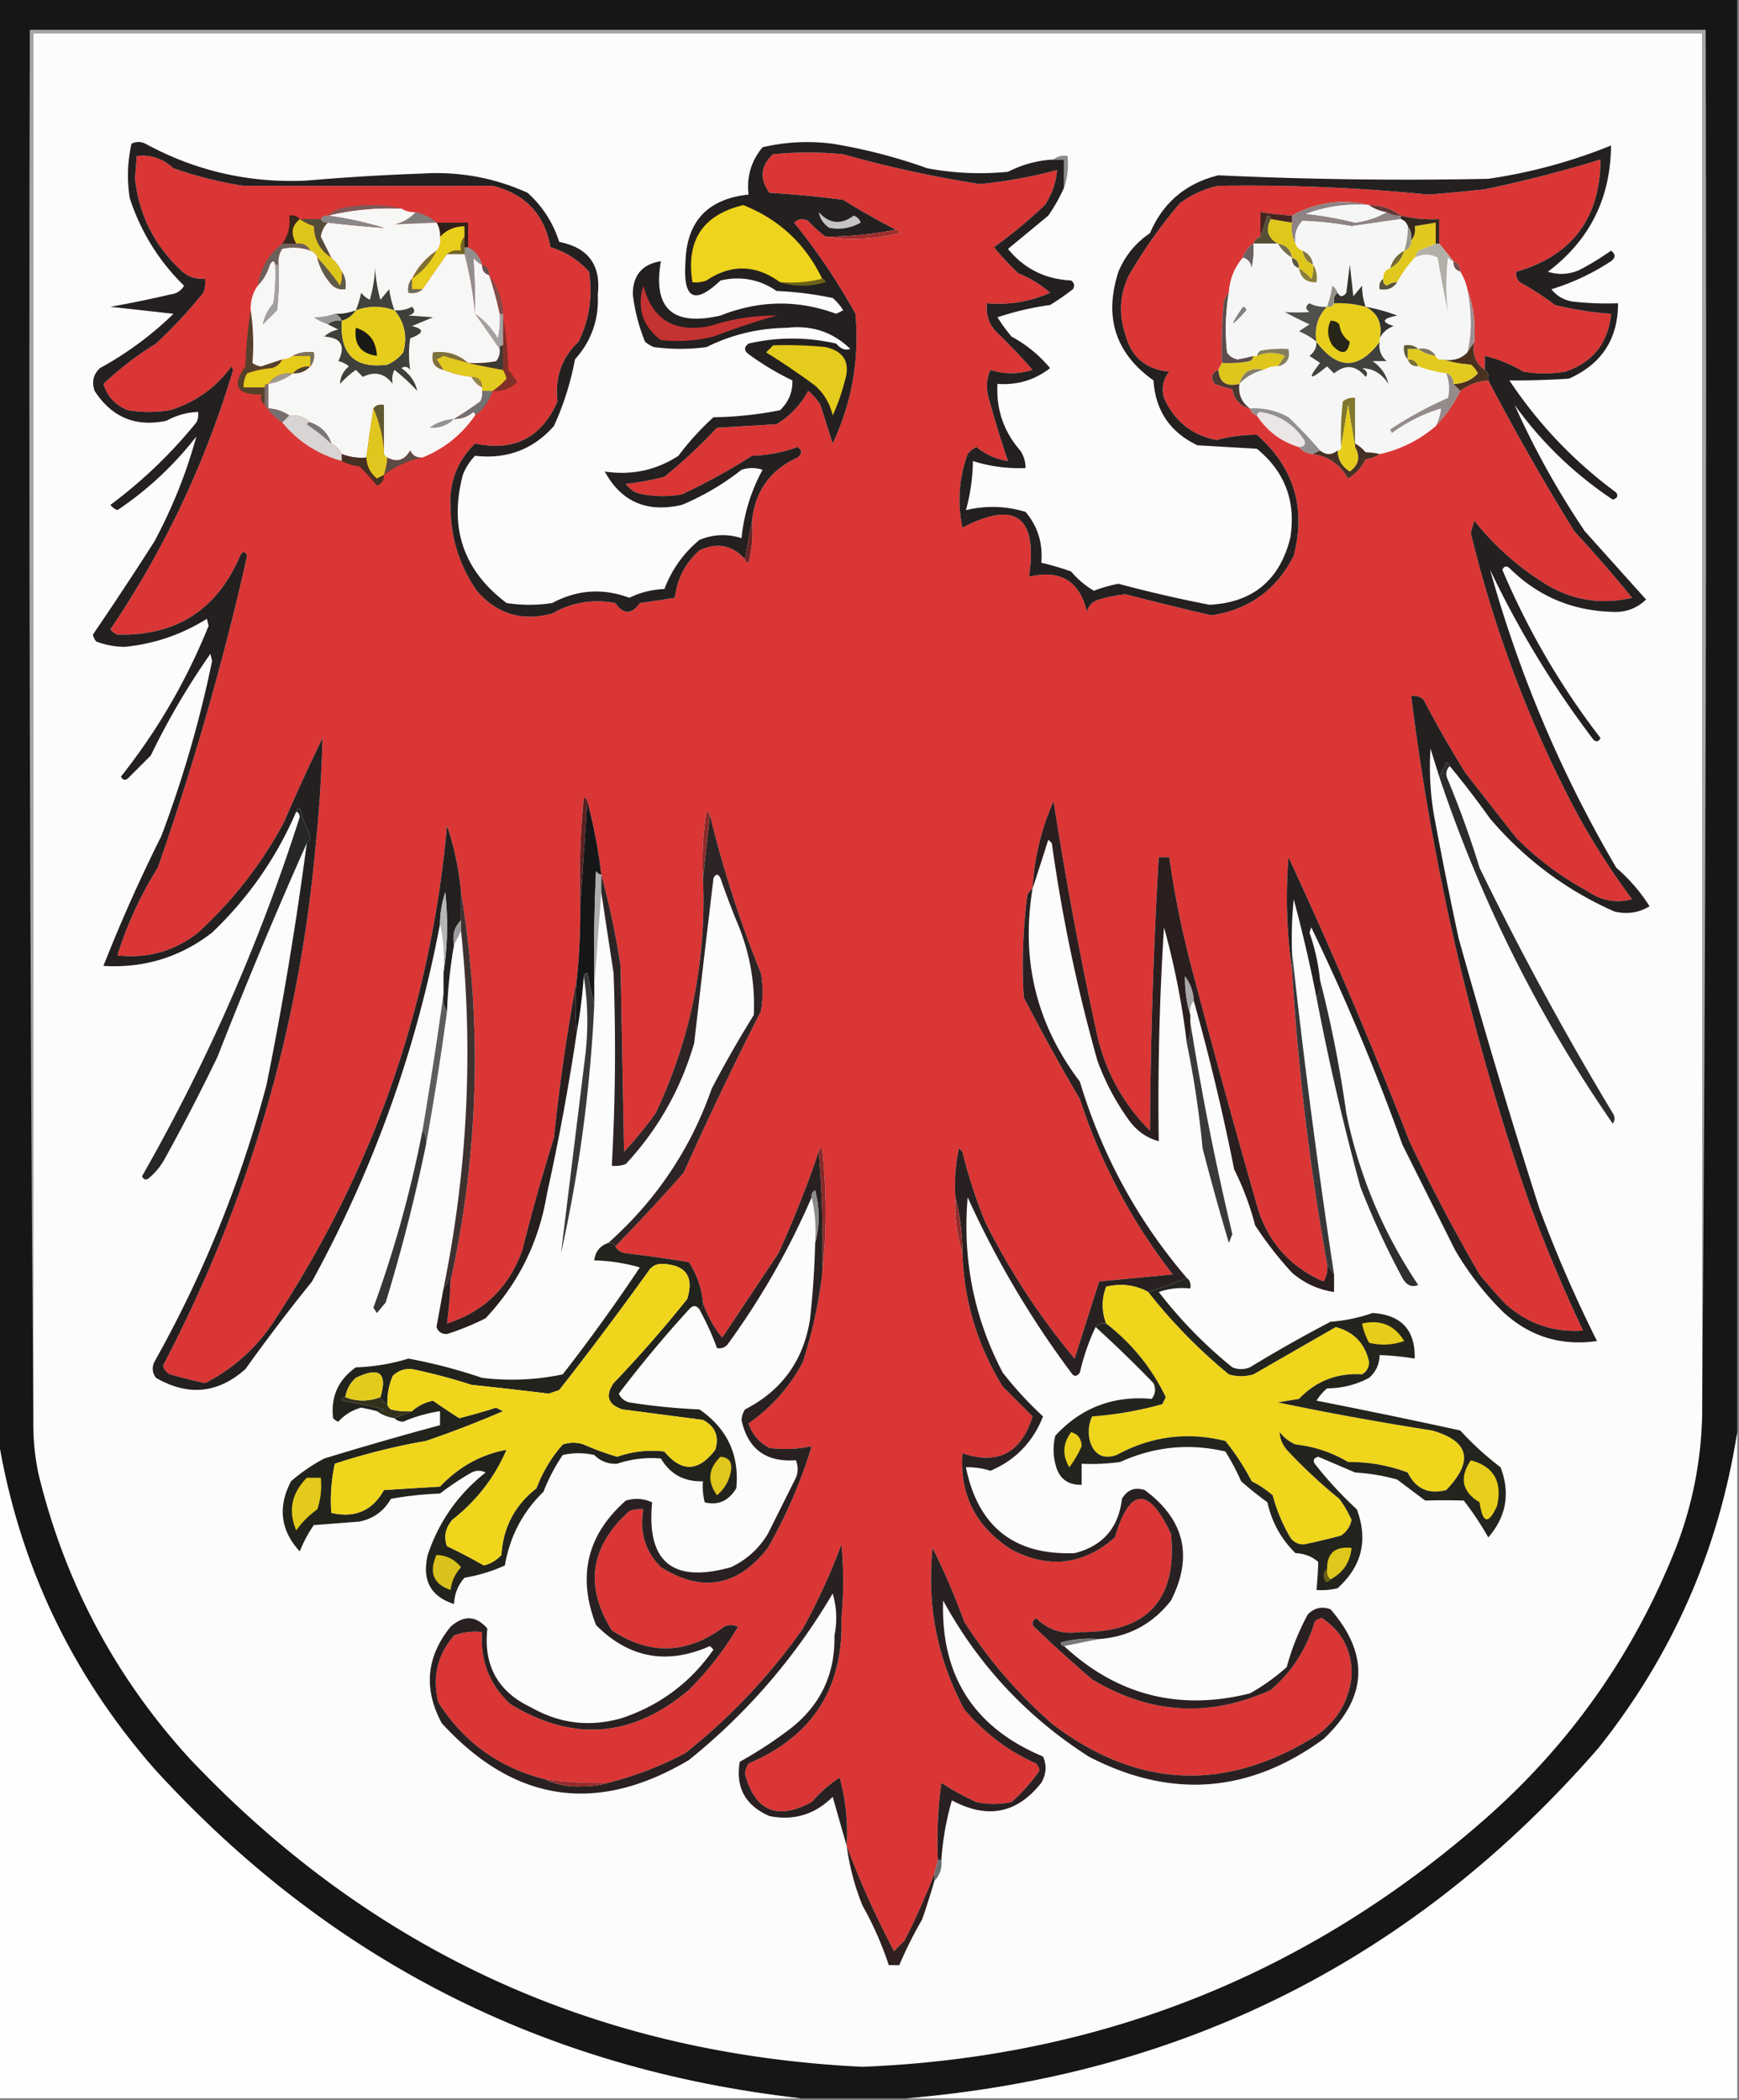 <svg xmlns="http://www.w3.org/2000/svg" width="496" height="599" style="shape-rendering:geometricPrecision;text-rendering:geometricPrecision;image-rendering:optimizeQuality;fill-rule:evenodd;clip-rule:evenodd"><rect width="100%" height="100%" fill="#808080" stroke="none"/><path style="opacity:1" fill="#151617" d="M-.5-.5h496v409c-5.236 33.472-18.402 63.472-39.5 90-52.162 59.998-117.995 93.332-197.5 100h-30c-73.363-8.229-134.863-39.563-184.5-94-23.74-27.144-38.572-58.477-44.5-94V-.5z"/><path style="opacity:1" fill="#fcfcfc" d="M485.5 403.5c-.281 13.119-2.781 25.786-7.5 38-11.789 29.75-29.622 55.25-53.5 76.5-50.781 44.941-110.281 68.775-178.5 71.5-75.987-3.667-139.987-33-192-88-21.178-23.227-35.511-50.227-43-81a68.787 68.787 0 0 1-1.5-15V9.5h476v394z"/><path style="opacity:1" fill="#a6a6a6" d="M485.5 403.5V9.5H9.5v396c-1-132.166-1.333-264.499-1-397h478c.333 131.834 0 263.501-1 395z"/><path style="opacity:1" fill="#d93635" d="M212.5 159.5c.06.543.393.876 1 1a36.875 36.875 0 0 0 1-12c.916-8.508 5.249-14.508 13-18 1.333-1 1.333-2 0-3a41.71 41.71 0 0 1-13 2.5 176.145 176.145 0 0 1-20 11 30.485 30.485 0 0 1-11 0c-2.118-.26-3.784-1.26-5-3a73.619 73.619 0 0 0 11-2 149.932 149.932 0 0 0 15-14l17-1c3.887-2.385 6.887-5.552 9-9.5a14.84 14.84 0 0 1 3.5 4l3.5 11c5.476-11.609 7.642-23.942 6.5-37a181.048 181.048 0 0 0-17.5-26c1.223-1.114 2.556-1.28 4-.5a31.418 31.418 0 0 0 5 4.5c6.893 1.078 13.893.745 21-1-.124-.607-.457-.94-1-1a197.95 197.95 0 0 1-15-8.5 290.122 290.122 0 0 0-21-2c-2.939-4.018-2.605-7.685 1-11a100.245 100.245 0 0 1 20 0 328.082 328.082 0 0 0 39 8.5 137.495 137.495 0 0 0 22-4c-.299 3.605-1.465 6.939-3.5 10a136.014 136.014 0 0 1-14.5 12 74.133 74.133 0 0 0 7 7.5c3.37 1.346 6.37 3.18 9 5.5-5.703 2.552-11.703 3.552-18 3-.356 3.064.477 5.73 2.5 8a163.27 163.27 0 0 1 10.5 11c-4.016 1.27-8.016 1.27-12 0-1.152 2.606-1.318 5.273-.5 8a276.569 276.569 0 0 0 5.5 18c-3.352-.508-6.352-1.842-9-4a7.248 7.248 0 0 0-2.5 2c-2.49 6.858-2.99 13.858-1.5 21 15.16-7.865 21.494-3.198 19 14 8.94-2.12 14.44 1.213 16.5 10 .5-1.833 1.667-3 3.5-3.5a40.281 40.281 0 0 1 7.5-1.5 996.982 996.982 0 0 0 24.5 6c10.768-1.6 18.601-7.267 23.5-17 3.556-13.665.056-25.165-10.5-34.5a45.155 45.155 0 0 0-11.5 1.5c-7.023-1.345-12.023-5.345-15-12-.782-2.757-.282-5.257 1.5-7.5-6.594-.593-10.761-4.093-12.5-10.5-1.97-5.854-1.636-11.52 1-17A139.457 139.457 0 0 1 336.5 58a27.54 27.54 0 0 1 11-5c20.04-.324 40.04.51 60 2.5a648.521 648.521 0 0 0 16-1.5 370.065 370.065 0 0 0 33-8.5c-.12 16.764-8.12 27.43-24 32-.219 1.175.114 2.175 1 3a78.697 78.697 0 0 1 10 6.5 95.431 95.431 0 0 0 16 2.5c-.783 8.284-5.116 13.784-13 16.5-4 .667-8 .667-12 0a39.238 39.238 0 0 0-11-4.5v4c-2.672-1.891-3.672-4.558-3-8 .404-5.283-.262-10.283-2-15a16.336 16.336 0 0 0-2-5c.073-1.527-.594-2.527-2-3a120.004 120.004 0 0 0-4-5v-7a39.704 39.704 0 0 1-11-1c-2.584-1.972-5.584-2.972-9-3-7.69-1.843-15.024-.843-22 3a104.578 104.578 0 0 1-9-1v7c-1 .333-1.667 1-2 2-1.474.936-2.474 2.27-3 4-2.415 2.84-3.748 6.173-4 10-.768.763-1.268 1.763-1.5 3a145.05 145.05 0 0 0-.5 17l-1 2c-1.976.927-2.309 2.26-1 4a28.043 28.043 0 0 0 5 1.5c.481 2.978 2.147 4.811 5 5.5.333 1 1 1.667 2 2 2.918 4.457 6.918 7.457 12 9 1.014 1.174 2.347 1.84 4 2 4.335.633 7.668 2.967 10 7a13.271 13.271 0 0 0 5-5.5c1.558-.21 2.891-.71 4-1.5 6.005-1.343 11.339-4.009 16-8a41.166 41.166 0 0 0 7-10c2.329-1.778 4.996-2.778 8-3a692.827 692.827 0 0 0 24.5 43 424.093 424.093 0 0 1 16.5 19c-8.469 1.991-16.469.824-24-3.5-8.064-4.893-15.064-11.06-21-18.5l-1 3.5a341.073 341.073 0 0 0 29.5 78.5 207.54 207.54 0 0 0 16.5 26c-4.641 1.185-8.975.352-13-2.5a86.705 86.705 0 0 1-20-15L418 220.5a324.533 324.533 0 0 1-12-21c-1.011-.837-2.178-1.17-3.5-1 6.12 49.149 17.287 97.149 33.5 144a449.08 449.08 0 0 0 15.5 37c-8.308.619-15.642-1.881-22-7.5a142.196 142.196 0 0 1-7.5-8.5 514.123 514.123 0 0 1-20-38 1351.537 1351.537 0 0 0-34.5-81c-.84 10.829-.506 21.496 1 32a722.403 722.403 0 0 0 10 84c.285 1.788-.048 3.455-1 5-9.095-3.929-15.261-10.596-18.5-20a3258.69 3258.69 0 0 1-19-69 274.14 274.14 0 0 1-6.5-32h-3a1480.822 1480.822 0 0 0-2.5 78c-7.538-7.551-12.538-16.551-15-27a1095.84 1095.84 0 0 1-12.5-67c-3.518 7.915-5.518 16.249-6 25-.722.418-1.222 1.084-1.5 2a152.086 152.086 0 0 0-1 29 610.588 610.588 0 0 0 16 29c5.973 18.283 14.806 34.95 26.5 50l-21 2c-2.347 7.352-4.68 14.686-7 22a200.495 200.495 0 0 1-25.5-39 140.262 140.262 0 0 1-6.5-20l-1-1a49.87 49.87 0 0 0-1 14c-.245 5.584.422 10.917 2 16 .48 13.66 4.314 26.327 11.5 38l8.5 8.5c-3.21 10.42-9.876 13.92-20 10.5-.833 11.833 3.834 21 14 27.5 10.712 5.551 20.545 4.384 29.5-3.5 4.218-14.283 9.552-14.616 16-1 1.806 18.865-6.86 28.198-26 28-4.895.742-9.061-.591-12.5-4-1.333 1-1.333 2 0 3a327.828 327.828 0 0 0 16 14.5c16.518 9.966 33.518 10.966 51 3 6.036-5.223 10.202-11.723 12.5-19.5a3.943 3.943 0 0 1 2-1c5.838 3.84 8.672 9.34 8.5 16.5-.728 7.112-4.061 12.778-10 17-25.771 16.194-50.771 15.194-75-3-9.995-8.653-18.495-18.486-25.5-29.5a203.34 203.34 0 0 0-9-21c-1.697 16.276 1.303 31.609 9 46 5.668 6.746 12.501 11.913 20.5 15.5a3.943 3.943 0 0 1 1 2 50.8 50.8 0 0 1-8 9 25.238 25.238 0 0 1-10 0 73.156 73.156 0 0 1-10-5.5 121.862 121.862 0 0 0-1 22l-1 4a217.661 217.661 0 0 1-8.5 19l-3 3c-5.22-9.89-9.72-19.89-13.5-30 .395-6.658-.272-13.158-2-19.5-2.806 1.781-5.473 4.114-8 7-9.814 5.254-16.148 2.588-19-8a6.293 6.293 0 0 1 1-3c18.294-7.748 27.127-21.581 26.5-41.5.667-7 .667-14 0-21a183.587 183.587 0 0 1-11 24 170.994 170.994 0 0 1-33.5 35.5 98.209 98.209 0 0 1-22 8.5c-6.036.14-12.036-.193-18-1-13.107-3.276-23.274-10.609-30.5-22-1.718-7.185-.218-13.518 4.5-19a16.873 16.873 0 0 1 8-1c-.564 8.15 2.103 14.983 8 20.5 17.901 10.966 34.901 9.632 51-4a91.143 91.143 0 0 0 14-18c-1.333-.667-2.667-.667-4 0-10.512 7.842-21.179 8.176-32 1-7.833-12.612-6.166-23.945 5-34a8.43 8.43 0 0 1 4-.5c-1.155 6.471.511 11.971 5 16.5 11.745 7.371 21.912 5.538 30.5-5.5 5.295-9.249 9.462-18.916 12.5-29a36.433 36.433 0 0 1-12 .5c-2.931-1.526-4.931-3.859-6-7 6.572-4.573 11.739-10.406 15.5-17.5a135.418 135.418 0 0 0 5.5-25c1.325-11.84 1.325-23.84 0-36-.607.124-.94.457-1 1a309.196 309.196 0 0 1-11.5 29l-16 24c-2.503-3.05-4.336-6.383-5.5-10a25.303 25.303 0 0 0-4-11.5 420.703 420.703 0 0 0-17.5-2.5c-1.681-.108-2.848-.775-3.5-2a589.443 589.443 0 0 0 19.5-21 1006.618 1006.618 0 0 1 22-46 30.485 30.485 0 0 0 0-11 321.098 321.098 0 0 1-14.5-45c-.06-.543-.393-.876-1-1a91.123 91.123 0 0 0-1 19c1.003 23.477-3.497 45.811-13.5 67a111.897 111.897 0 0 1-9 11l-1-53a225.95 225.95 0 0 0-5.5-26c-.844-7.217-2.178-14.217-4-21-.06-.543-.393-.876-1-1a241.046 241.046 0 0 0-1 31 184.69 184.69 0 0 1-1 21 561.889 561.889 0 0 0-6.5 45 567.366 567.366 0 0 0-9 32c-3.779 10.614-10.946 17.614-21.5 21 .521-3.981.854-7.981 1-12 8.103-36.823 9.103-73.823 3-111a82.971 82.971 0 0 0-4-19c-4.566 50.774-20.732 97.441-48.5 140-5.075 8.242-11.909 14.576-20.5 19a162.78 162.78 0 0 1-10-2.5c-1.016-.519-1.682-1.353-2-2.5 24.275-46.337 38.775-95.671 43.5-148a402.98 402.98 0 0 0 2-31 531.217 531.217 0 0 0-11 24c-6.354 11.857-14.52 22.357-24.5 31.5-6.765 5.31-14.432 7.477-23 6.5a106.072 106.072 0 0 1 11.5-25 803.61 803.61 0 0 0 25.5-89c-.667-1.333-1.333-1.333-2 0-6.6 15.442-18.267 22.942-35 22.5a4.458 4.458 0 0 1-2-1.5c15.413-22.829 27.08-47.496 35-74l-.5-1c-4.415 6.071-10.248 10.238-17.5 12.5-4 .667-8 .667-12 0-3.564-1.396-5.898-3.896-7-7.5a94.363 94.363 0 0 1 15-11.5A138.24 138.24 0 0 0 58 83.5a8.434 8.434 0 0 0 .5-4c-2.726.236-5.059-.597-7-2.5-7.526-7.16-11.86-15.826-13-26l.5-6.5c3.856-.493 7.356.673 10.5 3.5a111.647 111.647 0 0 0 20 5c23.667.019 47.334.019 71 0 9.322 2.32 14.822 8.153 16.5 17.5 4.348 1.336 8.014 3.67 11 7 1.092 7.002.092 13.668-3 20-4.774 4.47-6.774 10.136-6 17-4.531 10.35-12.364 14.35-23.5 12-5.138 5.018-7.472 11.185-7 18.5.113 8.624 2.613 16.458 7.5 23.5 5.711 6.637 12.877 8.804 21.5 6.5 5.614-3.209 11.614-4.209 18-3 2.333 3.333 4.667 3.333 7 0 3.354-.455 6.687-.955 10-1.5.614-5.394 2.947-9.894 7-13.5 5.015-2.388 9.349-1.554 13 2.5z"/><path style="opacity:1" fill="#242020" d="M300.5 45.5h3v8a48.492 48.492 0 0 1-4.5 8c-3.853 3.19-7.687 6.357-11.5 9.5 4.579 5.623 10.579 8.623 18 9 .951.718 1.117 1.55.5 2.5a69.088 69.088 0 0 1-6.5 4.5 81.707 81.707 0 0 0-15 3.5 51.054 51.054 0 0 0 4 5.5 37.022 37.022 0 0 1 11 9c-4.345 3.39-9.345 4.89-15 4.5-.385 7.287 1.781 13.62 6.5 19 1.009 1.525 1.509 3.192 1.5 5a43.467 43.467 0 0 1-15-2 55.13 55.13 0 0 1-2 14c5.731-1.362 11.398-1.195 17 .5 3.481 4.102 4.981 8.936 4.5 14.5a81.477 81.477 0 0 1 8.5 2.5 25.399 25.399 0 0 0 6.5 5.5 41.932 41.932 0 0 1 7-2 373.21 373.21 0 0 0 26 6c12.293-.656 19.96-6.989 23-19 1.7-10.414-1.467-18.914-9.5-25.5l-17-1c-7.788-3.748-11.955-9.915-12.5-18.5-10.853-7.701-14.186-18.034-10-31 1.895-4.563 4.895-8.23 9-11 3.704-8.697 10.204-14.197 19.5-16.5a1151.15 1151.15 0 0 0 77 1c12.103-1.775 23.77-4.941 35-9.5-.116 15.054-6.116 27.054-18 36 2.997.976 5.997.81 9-.5a77.941 77.941 0 0 0 9-5.5c1.333 1 1.333 2 0 3-5.326 3.497-10.992 6.164-17 8 1.503 1.922 3.503 3.088 6 3.5a84.94 84.94 0 0 0 13 .5c-.001 10.174-4.667 17.34-14 21.5-5.839.383-11.506.549-17 .5 8.326 12.491 18.493 23.158 30.5 32 .591.983.257 1.65-1 2-10.946-7.278-20.279-16.278-28-27 5.571 12.464 12.238 24.464 20 36a68915.97 68915.97 0 0 1 17.5 19.5c-2.734 2.635-6.067 3.801-10 3.5-11.33-.385-20.997-4.552-29-12.5-.832-.688-1.498-.521-2 .5 7.306 17.277 16.64 33.277 28 48-.502 1.021-1.168 1.188-2 .5-11.466-15.084-21.299-31.251-29.5-48.5 8.299 29.896 20.299 58.229 36 85a49.618 49.618 0 0 1 9.5 11c-3.115 1.85-6.448 2.35-10 1.5-13.759-6.071-25.592-14.904-35.5-26.5a257.968 257.968 0 0 0-11.5-15c-.06-.543-.393-.876-1-1a71.254 71.254 0 0 1-2 4c-.827-2.632-1.66-5.298-2.5-8a82.734 82.734 0 0 0 1 19 1309.24 1309.24 0 0 0 7 35 2217.686 2217.686 0 0 0 23 77 380.53 380.53 0 0 0 16.5 38c-10.402 1.476-19.402-1.357-27-8.5a85.684 85.684 0 0 1-13.5-17.5l-15-30a636.172 636.172 0 0 0-26-62l-.5 1.5a59.918 59.918 0 0 1 3 13.5c.284 1.915-.049 3.581-1 5a425.192 425.192 0 0 0-6.5-28 112.97 112.97 0 0 0-.5 15v5c-1.506-10.504-1.84-21.171-1-32a1351.537 1351.537 0 0 1 34.5 81 514.123 514.123 0 0 0 20 38 142.196 142.196 0 0 0 7.5 8.5c6.358 5.619 13.692 8.119 22 7.5a449.08 449.08 0 0 1-15.5-37c-16.213-46.851-27.38-94.851-33.5-144 1.322-.17 2.489.163 3.5 1a324.533 324.533 0 0 0 12 21l14.5 18.5a86.705 86.705 0 0 0 20 15c4.025 2.852 8.359 3.685 13 2.5a207.54 207.54 0 0 1-16.5-26 341.073 341.073 0 0 1-29.5-78.5l1-3.5c5.936 7.44 12.936 13.607 21 18.5 7.531 4.324 15.531 5.491 24 3.5a424.093 424.093 0 0 0-16.5-19 692.827 692.827 0 0 1-24.5-43c.237-1.291-.096-2.291-1-3v-4a39.238 39.238 0 0 1 11 4.5c4 .667 8 .667 12 0 7.884-2.716 12.217-8.216 13-16.5a95.431 95.431 0 0 1-16-2.5 78.697 78.697 0 0 0-10-6.5c-.886-.825-1.219-1.825-1-3 15.88-4.57 23.88-15.236 24-32a370.065 370.065 0 0 1-33 8.5 648.521 648.521 0 0 1-16 1.5 519.687 519.687 0 0 0-60-2.5 27.54 27.54 0 0 0-11 5A139.457 139.457 0 0 0 322 78.5c-2.636 5.48-2.97 11.146-1 17 1.739 6.407 5.906 9.907 12.5 10.5-1.782 2.243-2.282 4.743-1.5 7.5 2.977 6.655 7.977 10.655 15 12a45.155 45.155 0 0 1 11.5-1.5c10.556 9.335 14.056 20.835 10.5 34.5-4.899 9.733-12.732 15.4-23.5 17a996.982 996.982 0 0 1-24.5-6 40.281 40.281 0 0 0-7.5 1.5c-1.833.5-3 1.667-3.5 3.5-2.06-8.787-7.56-12.12-16.5-10 2.494-17.198-3.84-21.865-19-14-1.49-7.142-.99-14.142 1.5-21a7.248 7.248 0 0 1 2.5-2c2.648 2.158 5.648 3.492 9 4a276.569 276.569 0 0 1-5.5-18c-.818-2.727-.652-5.394.5-8 3.984 1.27 7.984 1.27 12 0a163.27 163.27 0 0 0-10.5-11c-2.023-2.27-2.856-4.936-2.5-8 6.297.552 12.297-.448 18-3-2.63-2.32-5.63-4.154-9-5.5a74.133 74.133 0 0 1-7-7.5 136.014 136.014 0 0 0 14.5-12c2.035-3.061 3.201-6.395 3.5-10a137.495 137.495 0 0 1-22 4 328.082 328.082 0 0 1-39-8.5 100.245 100.245 0 0 0-20 0c-3.605 3.315-3.939 6.982-1 11a290.122 290.122 0 0 1 21 2 197.95 197.95 0 0 0 15 8.5c-6.459 1.313-13.126 1.98-20 2a31.418 31.418 0 0 1-5-4.5c-1.444-.78-2.777-.614-4 .5a181.048 181.048 0 0 1 17.5 26c1.142 13.058-1.024 25.391-6.5 37l-3.5-11a14.84 14.84 0 0 0-3.5-4c-2.113 3.948-5.113 7.115-9 9.5l-17 1a149.932 149.932 0 0 1-15 14 73.619 73.619 0 0 1-11 2c1.216 1.74 2.882 2.74 5 3 3.667.667 7.333.667 11 0a176.145 176.145 0 0 0 20-11 41.71 41.71 0 0 0 13-2.5c1.333 1 1.333 2 0 3-7.751 3.492-12.084 9.492-13 18l-2 11c-3.651-4.054-7.985-4.888-13-2.5-4.053 3.606-6.386 8.106-7 13.5a358.463 358.463 0 0 1-10 1.5c-2.333 3.333-4.667 3.333-7 0-6.386-1.209-12.386-.209-18 3-8.623 2.304-15.789.137-21.5-6.5-4.887-7.042-7.387-14.876-7.5-23.5-.472-7.315 1.862-13.482 7-18.5 11.136 2.35 18.969-1.65 23.5-12-.774-6.864 1.226-12.53 6-17 3.092-6.332 4.092-12.998 3-20-2.986-3.33-6.652-5.664-11-7-1.678-9.347-7.178-15.18-16.5-17.5-23.666.019-47.333.019-71 0a111.647 111.647 0 0 1-20-5c-3.144-2.827-6.644-3.993-10.5-3.5l-.5 6.5c1.14 10.174 5.474 18.84 13 26 1.941 1.903 4.274 2.736 7 2.5a8.434 8.434 0 0 1-.5 4A138.24 138.24 0 0 1 44.5 98a94.363 94.363 0 0 0-15 11.5c1.102 3.604 3.436 6.104 7 7.5 4 .667 8 .667 12 0 7.252-2.262 13.085-6.429 17.5-12.5l.5 1c-7.92 26.504-19.587 51.171-35 74a4.458 4.458 0 0 0 2 1.5c16.733.442 28.4-7.058 35-22.5.667-1.333 1.333-1.333 2 0a803.61 803.61 0 0 1-25.5 89 106.072 106.072 0 0 0-11.5 25c8.568.977 16.235-1.19 23-6.5 9.98-9.143 18.146-19.643 24.5-31.5a531.217 531.217 0 0 1 11-24 402.98 402.98 0 0 1-2 31c-4.725 52.329-19.225 101.663-43.5 148 .318 1.147.984 1.981 2 2.5a162.78 162.78 0 0 0 10 2.5c8.591-4.424 15.425-10.758 20.5-19 27.768-42.559 43.934-89.226 48.5-140a82.971 82.971 0 0 1 4 19v8c-1.844 1.779-2.51 4.112-2 7a137.86 137.86 0 0 0-2 19c-.951-1.419-1.284-3.085-1-5v-6c1.156-7.489 1.322-15.155.5-23a30.465 30.465 0 0 0-1.5 9c-6.732 35.827-18.899 69.827-36.5 102a544.55 544.55 0 0 0-19 25c-7.83 6.956-16.33 7.79-25.5 2.5-1.054-1.388-1.22-2.888-.5-4.5 13.973-24.903 24.64-51.237 32-79a1018.14 1018.14 0 0 0 11.5-69c.624-.417.957-1.084 1-2a57.686 57.686 0 0 1-3-8c-.607.124-.94.457-1 1-5.639 13.1-13.639 24.6-24 34.5-9.106 7.029-19.44 10.195-31 9.5a455.577 455.577 0 0 1 16.5-37 329.896 329.896 0 0 0 14.5-50l-.5-2a209.114 209.114 0 0 0-17 29l-6.5 6.5c-.832.688-1.498.521-2-.5 10.367-13.061 18.7-27.394 25-43l-.5-2c-7.186 4.507-15.02 7.173-23.5 8a23.814 23.814 0 0 1-8-1.5 3.942 3.942 0 0 1-1-2A1083.936 1083.936 0 0 0 44 154.5c5.199-9.7 9.199-19.7 12-30-6.394 8.228-13.894 15.228-22.5 21a4.458 4.458 0 0 1-2-1.5A136.223 136.223 0 0 0 56 120.5c.483-.948.65-1.948.5-3a19.934 19.934 0 0 0-9 2.5c-8.788 1.878-15.621-.955-20.5-8.5-.896-2.525-.396-4.692 1.5-6.5a96.472 96.472 0 0 0 21-15.5l-18-2a309.635 309.635 0 0 0 17-3.5c1.786-.196 3.12-1.03 4-2.5-7.197-7.057-12.363-15.39-15.5-25-.804-5.251-.637-10.418.5-15.5 1.333-.667 2.667-.667 4 0 14.308 7.786 29.64 11.286 46 10.5a657.948 657.948 0 0 1 33-2c10.499-.64 20.499 1.194 30 5.5 4.272 3.884 7.272 8.55 9 14 8.293 1.624 11.959 6.624 11 15 .354 7.1-1.813 13.266-6.5 18.5a81.866 81.866 0 0 1-6 19c-5.923 6.701-13.423 9.534-22.5 8.5a15.83 15.83 0 0 0-3.5 5.5c-3.962 15.117.204 27.283 12.5 36.5 4.333.667 8.667.667 13 0 7.134-3.81 14.467-4.31 22-1.5 3.098-1.52 6.431-2.354 10-2.5 2.106-5.547 5.44-10.214 10-14 3.902-1.635 7.902-1.801 12-.5.682-6.889 2.682-13.389 6-19.5-2-.667-4-.667-6 0a72.95 72.95 0 0 1-17 10c-9.963 2.308-17.296-.858-22-9.5 7.66 1.132 14.66-.368 21-4.5a77.742 77.742 0 0 1 10-11 102.954 102.954 0 0 0 19-2c2.45-2.389 3.617-5.222 3.5-8.5a78.676 78.676 0 0 1-12.5-7.5c-1.333-1-1.333-2 0-3 8.318-1.913 16.652-1.913 25 0 1.315 1.534 2.648 2.034 4 1.5-4.969-4.805-10.969-6.805-18-6-8.11.094-15.776 1.928-23 5.5-5 .667-10 .667-15 0a9.465 9.465 0 0 1-2.5-1.5 51.222 51.222 0 0 1-3.5-13.5c-.022-5.466 2.644-8.632 8-9.5-2.337 13.489 3.33 18.655 17 15.5 11.023-4.38 22.023-4.547 33-.5l2-1a14.984 14.984 0 0 0-3-3.5 97.754 97.754 0 0 0-16-2c-4.824-3.324-10.157-4.324-16-3-7.348 6.993-10.682 5.327-10-5 .249-11.751 6.249-18.251 18-19.5-.575-5.106.759-9.606 4-13.5 6.584-1.544 13.251-1.877 20-1a153.886 153.886 0 0 1 27 7 80.985 80.985 0 0 0 23 1 32.088 32.088 0 0 1 13-3.5z"/><path style="opacity:1" fill="#55412b" d="M71.5 88.5a64.082 64.082 0 0 1 .5 15 4.932 4.932 0 0 0 2.5 1c2.016-.678 4.016-1.344 6-2-.558 1.29-1.558 2.123-3 2.5-2.4.186-4.734.686-7 1.5a6.846 6.846 0 0 0-1 4h6v5c-.904-.709-1.237-1.709-1-3-7.017.179-8.517-2.488-4.5-8 .173-5.516.673-10.85 1.5-16z"/><path style="opacity:1" fill="#91864b" d="M134.5 107.5c2 0 3 1 3 3a6.547 6.547 0 0 1-3-3z"/><path style="opacity:1" fill="#9c9a8e" d="M83.5 106.5c-2.01 1.565-4.343 2.565-7 3 1.676-2.334 4.009-3.334 7-3z"/><path style="opacity:1" fill="#827e69" d="M360.5 105.5c-2.675.603-5.008 1.936-7 4 .945-3.487 3.278-4.82 7-4z"/><path style="opacity:1" fill="#e2ca1e" d="M133.5 103.5c3.225.737 6.559 1.403 10 2 .423.765.757 1.598 1 2.5-1.186 1.412-2.519 2.579-4 3.5h-3v-1c0-2-1-3-3-3-2.873-.302-5.539-.969-8-2a185.977 185.977 0 0 0-2-3l2-1c2.351.673 4.684 1.34 7 2z"/><path style="opacity:1" fill="#49452e" d="M88.5 104.5c-1.28 1.431-2.947 2.098-5 2 1.28-1.431 2.947-2.098 5-2z"/><path style="opacity:1" fill="#e5cc1b" d="M83.5 101.5h5v3c-2.053-.098-3.72.569-5 2-2.991-.334-5.324.666-7 3-.667 0-1 .333-1 1h-6a6.846 6.846 0 0 1 1-4 26.722 26.722 0 0 1 7-1.5c1.442-.377 2.442-1.21 3-2.5a5.727 5.727 0 0 0 3-1z"/><path style="opacity:1" fill="#dec61c" d="M364.5 104.5c-1.459-.067-2.792.266-4 1-3.722-.82-6.055.513-7 4-3.741.901-5.741-.432-6-4l1-2a32.462 32.462 0 0 0 8-.5c.556-.383.889-.883 1-1.5h1c2.677-1.114 5.344-1.114 8 0a185.977 185.977 0 0 0-2 3z"/><path style="opacity:1" fill="#7a7034" d="M401.5 102.5c1.527-.073 2.527.594 3 2-1.527.073-2.527-.594-3-2z"/><path style="opacity:1" fill="#3c3a34" d="M143.5 98.5v7a192.974 192.974 0 0 1-10-2 32.462 32.462 0 0 0 8-.5c.837-1.011 1.17-2.178 1-3.5 0-.667.333-1 1-1z"/><path style="opacity:1" fill="#4b311f" d="M420.5 97.5c-.672 3.442.328 6.109 3 8 .904.709 1.237 1.709 1 3-3.004.222-5.671 1.222-8 3l-2-2c2.816-.044 5.149-1.044 7-3a7.248 7.248 0 0 0-2-2.5c-2.865-.183-5.531-.683-8-1.5 2.888.51 5.221-.156 7-2l2-3z"/><path style="opacity:1" fill="#803026" d="M143.5 90.5c.826 4.817 1.326 9.816 1.5 15a20.499 20.499 0 0 1 2.5 3.5c-1.941 1.903-4.274 2.736-7 2.5 1.481-.921 2.814-2.088 4-3.5a11.123 11.123 0 0 0-1-2.5v-15z"/><path style="opacity:1" fill="#7b723e" d="M133.5 103.5c-2.316-.66-4.649-1.327-7-2l-2 1a185.977 185.977 0 0 1 2 3c-2.584-.548-3.584-2.215-3-5 3.916-.475 7.249.525 10 3z"/><path style="opacity:1" fill="#e2ca1f" d="M404.5 99.5c1.43 1.037 3.097 1.704 5 2 .342.838 1.008 1.172 2 1 2.469.817 5.135 1.317 8 1.5a7.248 7.248 0 0 1 2 2.5c-1.851 1.956-4.184 2.956-7 3 .073-1.527-.594-2.527-2-3a35.15 35.15 0 0 1-8-2c-.473-1.406-1.473-2.073-3-2v-3h3z"/><path style="opacity:1" fill="#857e5c" d="M364.5 104.5c.641-.982 1.307-1.982 2-3-2.656-1.114-5.323-1.114-8 0 .111-.617.444-1.117 1-1.5a32.438 32.438 0 0 1 8-.5c.584 2.785-.416 4.452-3 5z"/><path style="opacity:1" fill="#e5cc1c" d="M220.5 98.5c5.011-.166 10.011 0 15 .5 5.21 1.211 7.044 4.377 5.5 9.5a57.145 57.145 0 0 1-3.5 10c-.769-3.372-2.435-6.205-5-8.5a200.194 200.194 0 0 0-14-9.5 30.968 30.968 0 0 0 2-2z"/><path style="opacity:1" fill="#5d4d4b" d="M350.5 83.5a61.09 61.09 0 0 0-.5 17c.674 1.078 1.674 1.745 3 2a53.508 53.508 0 0 0 4.5-1c-.111.617-.444 1.117-1 1.5a32.462 32.462 0 0 1-8 .5 145.05 145.05 0 0 1 .5-17c.232-1.237.732-2.237 1.5-3z"/><path style="opacity:1" fill="#9d9090" d="M418.5 82.5c1.738 4.717 2.404 9.717 2 15l-2 3c1.299-5.094 1.299-11.094 0-18z"/><path style="opacity:1" fill="#a3a1a1" d="M135.5 89.5c2.668 1.835 4.834 4.169 6.5 7 .497-2.31.663-4.643.5-7h1v9c-.667 0-1 .333-1 1a9062.158 9062.158 0 0 1-7-10z"/><path style="opacity:1" fill="#c43332" d="M183.5 81.5c2.536 9.648 8.87 13.482 19 11.5a59.22 59.22 0 0 1 19-3 229.581 229.581 0 0 0-18 6 42.865 42.865 0 0 1-15 1c-5.235-3.979-6.901-9.146-5-15.5z"/><path style="opacity:1" fill="#844c49" d="M139.5 78.5c2.5 3.16 3.833 6.827 4 11h-1a103.306 103.306 0 0 0-3-11z"/><path style="opacity:1" fill="#6c6318" d="M234.5 79.5c.543.06.876.393 1 1-4.484 1.311-8.817 1.311-13 0 4.202.317 8.202-.017 12-1z"/><path style="opacity:1" fill="#694e4d" d="M137.5 75.5c1.406.473 2.073 1.473 2 3-1.406-.473-2.073-1.473-2-3z"/><path style="opacity:1" fill="#764f4e" d="M414.5 74.5c1.406.473 2.073 1.473 2 3-1.406-.473-2.073-1.473-2-3z"/><path style="opacity:1" fill="#f6f6f6" d="M137.5 75.5c-.073 1.527.594 2.527 2 3a103.306 103.306 0 0 1 3 11 24.935 24.935 0 0 1-.5 7c-1.666-2.831-3.832-5.165-6.5-7 .062-5.42-.105-10.753-.5-16 .708.88 1.542 1.547 2.5 2z"/><path style="opacity:1" fill="#928f8f" d="M132.5 70.5h1c2.087 1.085 3.42 2.751 4 5-.958-.453-1.792-1.12-2.5-2 .395 5.247.562 10.58.5 16a111.853 111.853 0 0 0-3-17v-2z"/><path style="opacity:1" fill="#7b7031" d="M124.5 71.5c-1.594 3.264-3.927 5.93-7 8 1.594-3.264 3.927-5.93 7-8z"/><path style="opacity:1" fill="#746a33" d="M400.5 71.5c-.58 2.249-1.913 3.915-4 5 .58-2.249 1.913-3.915 4-5z"/><path style="opacity:1" fill="#b2afa9" d="M409.5 69.5h1c1.416 1.68 2.75 3.346 4 5-.617-.11-1.117-.444-1.5-1a76.397 76.397 0 0 0 0 16 697.944 697.944 0 0 1-3-16c-2.12-1.105-4.287-1.105-6.5 0 .304-.65.637-1.317 1-2 1.791-.67 3.458-1.337 5-2z"/><path style="opacity:1" fill="#e7ce1b" d="M132.5 67.5c-.934 1.068-1.268 2.401-1 4-1.599-.268-2.932.066-4 1l-7 10h-3v-3c3.073-2.07 5.406-4.736 7-8 .934-1.068 1.268-2.401 1-4 1.846-1.955 4.179-2.955 7-3v3z"/><path style="opacity:1" fill="#6d605b" d="M80.5 69.5h4c1.88-.27 3.213.396 4 2-2.613-.935-5.28-1.102-8-.5-.88 1.356-1.213 2.856-1 4.5h-1c-.31-1.238-.81-1.238-1.5 0-.716 2.38-1.883 4.38-3.5 6 .805-4.95 3.138-8.95 7-12z"/><path style="opacity:1" fill="#6b6161" d="M357.5 69.5a24.935 24.935 0 0 1-.5 7c-.236-1.62-1.069-2.62-2.5-3 .526-1.73 1.526-3.064 3-4z"/><path style="opacity:1" fill="#e0c81e" d="M409.5 69.5c-1.542.663-3.209 1.33-5 2-.363.683-.696 1.35-1 2a39.407 39.407 0 0 0-5 7 5.577 5.577 0 0 0-3 1c-.798-.457-1.131-1.124-1-2-.073-1.527.594-2.527 2-3 2.087-1.085 3.42-2.751 4-5 1.406-.473 2.073-1.473 2-3 .934-1.068 1.268-2.401 1-4l6-1v6z"/><path style="opacity:1" fill="#706726" d="M132.5 67.5v5h-5c1.068-.934 2.401-1.268 4-1-.268-1.599.066-2.932 1-4z"/><path style="opacity:1" fill="#99978e" d="M401.5 64.5c.934 1.068 1.268 2.401 1 4 .073 1.527-.594 2.527-2 3a21.434 21.434 0 0 0 1-7z"/><path style="opacity:1" fill="#574e36" d="M362.5 62.5c-1.609 2.947-.942 5.28 2 7h-7c.333-1 1-1.667 2-2 .665-1.87 1.331-3.87 2-6 .607.124.94.457 1 1z"/><path style="opacity:1" fill="#9f2d2c" d="M255.5 65.5c.543.06.876.393 1 1-7.107 1.745-14.107 2.078-21 1 6.874-.02 13.541-.687 20-2z"/><path style="opacity:1" fill="#524c38" d="M85.5 62.5h6c.342.838 1.008 1.172 2 1-1.082 1.094-1.748 2.427-2 4 1.019 2.01 2.019 4.01 3 6-3.202-2.035-4.869-5.035-5-9-1.525-.494-2.859-1.161-4-2z"/><path style="opacity:1" fill="#ddc61c" d="M85.5 62.5c1.141.839 2.475 1.506 4 2 .131 3.965 1.798 6.965 5 9a12.066 12.066 0 0 1 3 4 8.434 8.434 0 0 1-.5 4 78.993 78.993 0 0 0-6.5-8c-.333-1-1-1.667-2-2-.787-1.604-2.12-2.27-4-2-1.678-2.81-1.345-5.143 1-7z"/><path style="opacity:1" fill="#35281f" d="M399.5 62.5v-1a39.704 39.704 0 0 0 11 1v7h-1v-6l-6 1c.268 1.599-.066 2.932-1 4 .268-1.599-.066-2.932-1-4-.333-1-1-1.667-2-2z"/><path style="opacity:1" fill="#8f8383" d="M390.5 58.5c-6.2-.484-12.2.35-18 2.5a104.2 104.2 0 0 1 14 2.5c3.297-.432 6.297-1.432 9-3 1.208.734 2.541 1.067 4 1v1c-4.659.664-9.326 1.33-14 2a97.817 97.817 0 0 0-14-1.5c-1.729 1.789-2.396 3.956-2 6.5-.961-1.765-1.295-3.765-1-6v-2c6.976-3.843 14.31-4.843 22-3z"/><path style="opacity:1" fill="#c4c4c5" d="M233.5 60.5c3.042 3.349 6.375 3.682 10 1 1 .333 1.667 1 2 2-2.838 1.602-5.838 2.102-9 1.5-1.641-1.129-2.641-2.629-3-4.5z"/><path style="opacity:1" fill="#2f2119" d="M124.5 63.5h9v7h-1v-6c-2.821.045-5.154 1.045-7 3 .067-1.459-.266-2.792-1-4z"/><path style="opacity:1" fill="#807d7d" d="M118.5 60.5c2.319.492 4.319 1.492 6 3-4.041.175-8.041.342-12 .5 2.519-.586 4.519-1.753 6-3.5z"/><path style="opacity:1" fill="#f7f7f6" d="M114.5 59.5c1.208.734 2.541 1.067 4 1-1.481 1.747-3.481 2.914-6 3.5 3.959-.158 7.959-.325 12-.5.734 1.208 1.067 2.541 1 4 .268 1.599-.066 2.932-1 4-3.073 2.07-5.406 4.736-7 8-.934 1.068-1.268 2.401-1 4 1.599.268 2.932-.066 4-1l7-10h5a111.853 111.853 0 0 1 3 17c2.336 3.342 4.669 6.675 7 10 .17 1.322-.163 2.489-1 3.5a32.462 32.462 0 0 1-8 .5c-2.751-2.475-6.084-3.475-10-3-.584 2.785.416 4.452 3 5 2.461 1.031 5.127 1.698 8 2a6.547 6.547 0 0 0 3 3v1a4.934 4.934 0 0 1-.5 3 100.813 100.813 0 0 1-7.5 5c2.082.028 3.916-.639 5.5-2 .399.228.565.562.5 1-3.844 5.518-8.844 9.518-15 12-1.624.14-2.79-.527-3.5-2-1.621 2.821-3.788 3.487-6.5 2-.838-.342-1.172-1.008-1-2v-13c-1.291-.237-2.291.096-3 1a524.92 524.92 0 0 0-2 14c-2.45.202-4.783-.131-7-1a6.544 6.544 0 0 0-3-3c-.978-2.978-2.978-4.978-6-6-1.602-1.574-3.602-2.241-6-2-1.797-1.23-3.797-1.896-6-2v-7c2.657-.435 4.99-1.435 7-3 2.053.098 3.72-.569 5-2 .934-1.068 1.268-2.401 1-4-2.235-.295-4.235.039-6 1a5.727 5.727 0 0 1-3 1c-1.984.656-3.984 1.322-6 2a4.932 4.932 0 0 1-2.5-1 64.082 64.082 0 0 0-.5-15c-.09-2.652.576-4.986 2-7 1.617-1.62 2.784-3.62 3.5-6 .69-1.238 1.19-1.238 1.5 0a60.94 60.94 0 0 1-.5 11c-1.602 1.869-2.602 3.869-3 6l4-4c.499-4.32.666-8.654.5-13-.213-1.644.12-3.144 1-4.5 2.72-.602 5.387-.435 8 .5 1 .333 1.667 1 2 2a17.343 17.343 0 0 0 3.5 7c1.11 1.537 2.61 2.204 4.5 2 .284-1.915-.049-3.581-1-5a12.066 12.066 0 0 0-3-4c-.981-1.99-1.981-3.99-3-6 .252-1.573.918-2.906 2-4a341.95 341.95 0 0 0 16 1.5c-5.371-1.638-10.704-2.805-16-3.5a74.612 74.612 0 0 1 21-2z"/><path style="opacity:1" fill="#40403a" d="M93.5 92.5c1.068-.934 2.401-1.268 4-1-.601 9.569 3.732 13.736 13 12.5a11.532 11.532 0 0 0 4.5-3.5c1.227-4.562.393-8.562-2.5-12a9.107 9.107 0 0 0 5-1c1.104 1.131.771 1.965-1 2.5 2.495.157 4.828.324 7 .5l-6 2.5c3.597.864 3.43 2.03-.5 3.5-.456 3.072-.456 6.072 0 9-.718-.951-1.551-1.117-2.5-.5 2.454 1.74 3.954 3.907 4.5 6.5a55.05 55.05 0 0 0-6.5-6c-.596 1.216-.763 2.549-.5 4-2.264-3.02-5.097-3.687-8.5-2l-2-2a25.534 25.534 0 0 0-4.5 4c.028-1.917.86-3.584 2.5-5a6.802 6.802 0 0 0-3-1.5c2.135-4.35.801-6.683-4-7 1.123-1.044 2.456-1.71 4-2l-3-1.5z"/><path style="opacity:1" fill="#78745b" d="M83.5 101.5c1.765-.961 3.765-1.295 6-1 .268 1.599-.066 2.932-1 4v-3h-5z"/><path style="opacity:1" fill="#999a9b" d="M95.5 89.5c1 .333 1.667 1 2 2-1.599-.268-2.932.066-4 1a16.314 16.314 0 0 1-4-2 18.448 18.448 0 0 0 6-1z"/><path style="opacity:1" fill="#a0a1a2" d="M78.5 75.5h1a84.938 84.938 0 0 1-.5 13l-4 4c.398-2.131 1.398-4.131 3-6a60.94 60.94 0 0 0 .5-11z"/><path style="opacity:1" fill="#31312b" d="M95.5 89.5c1.848.114 3.848-.22 6-1-.936 1.474-2.27 2.474-4 3-.333-1-1-1.667-2-2z"/><path style="opacity:1" fill="#e6cd1c" d="M112.5 88.5c2.893 3.438 3.727 7.438 2.5 12a11.532 11.532 0 0 1-4.5 3.5c-9.268 1.236-13.601-2.931-13-12.5 1.73-.526 3.064-1.526 4-3 3.667-1.333 7.333-1.333 11 0z"/><path style="opacity:1" fill="#191a16" d="M101.5 93.5c3.812 1.163 5.812 3.83 6 8-4.619-.627-6.619-3.293-6-8z"/><path style="opacity:1" fill="#42423d" d="M112.5 88.5c-3.667-1.333-7.333-1.333-11 0a27.586 27.586 0 0 0 1.5-5 7.248 7.248 0 0 0 2.5 2 42.758 42.758 0 0 0 1.5-9 42.758 42.758 0 0 0 1.5 9l2.5-3a31.91 31.91 0 0 0 1.5 6z"/><path style="opacity:1" fill="#6d6c59" d="M117.5 79.5v3h3c-1.068.934-2.401 1.268-4 1-.268-1.599.066-2.932 1-4z"/><path style="opacity:1" fill="#5f5c4a" d="M90.5 73.5a78.993 78.993 0 0 1 6.5 8 8.434 8.434 0 0 0 .5-4c.951 1.419 1.284 3.085 1 5-1.89.204-3.39-.463-4.5-2a17.343 17.343 0 0 1-3.5-7z"/><path style="opacity:1" fill="#37261b" d="M85.5 62.5c-2.345 1.857-2.678 4.19-1 7h-4c1.702-2.3 2.368-4.967 2-8 1.291-.237 2.291.096 3 1z"/><path style="opacity:1" fill="#f6f6f6" d="M399.5 62.5c1 .333 1.667 1 2 2a21.434 21.434 0 0 1-1 7c-2.087 1.085-3.42 2.751-4 5-1.406.473-2.073 1.473-2 3-.904.709-1.237 1.709-1 3 2.198.38 3.865-.287 5-2a39.407 39.407 0 0 1 5-7c2.213-1.105 4.38-1.105 6.5 0 .948 5.4 1.948 10.733 3 16a76.397 76.397 0 0 1 0-16c.383.556.883.89 1.5 1-.073 1.527.594 2.527 2 3a16.336 16.336 0 0 1 2 5c1.299 6.906 1.299 12.906 0 18-1.779 1.844-4.112 2.51-7 2-.992.172-1.658-.162-2-1-1.135-1.713-2.802-2.38-5-2-1.068-.934-2.401-1.268-4-1-.268 1.599.066 2.932 1 4 .473 1.406 1.473 2.073 3 2a35.15 35.15 0 0 0 8 2 11.596 11.596 0 0 1 .5 7 108.213 108.213 0 0 0-16.5 9l.5 1a46 46 0 0 1 14-7c-.134 1.689-.634 3.356-1.5 5-4.661 3.991-9.995 6.657-16 8-1.052-.271-2.385-.438-4-.5a10.515 10.515 0 0 0-3-2.5v-13c-1.322-.17-2.489.163-3.5 1a84.902 84.902 0 0 0-.5 13c0 .667-.333 1-1 1-1.667 1.333-3.333 1.333-5 0a118.86 118.86 0 0 0-9-9.5c-3.423-1.904-7.09-2.737-11-2.5-2.35-1.713-3.35-4.047-3-7 1.992-2.064 4.325-3.397 7-4 1.208-.734 2.541-1.067 4-1 2.584-.548 3.584-2.215 3-5a32.438 32.438 0 0 0-8 .5c-.556.383-.889.883-1 1.5h-1a53.508 53.508 0 0 1-4.5 1c-1.326-.255-2.326-.922-3-2a61.09 61.09 0 0 1 .5-17c.252-3.827 1.585-7.16 4-10 1.431.38 2.264 1.38 2.5 3 .497-2.31.663-4.643.5-7h7c1 1.667 2.333 3 4 4-.073 1.527.594 2.527 2 3 .467 2.797 2.133 4.13 5 4 .284-1.915-.049-3.581-1-5-.238-1.904-1.238-3.238-3-4-1-.333-1.667-1-2-2-.396-2.544.271-4.711 2-6.5 4.661.16 9.327.66 14 1.5 4.674-.67 9.341-1.336 14-2z"/><path style="opacity:1" fill="#41423e" d="M375.5 97.5c6 8 12 8 18 0-.322 2.222.345 4.056 2 5.5h-4c2.454 1.74 3.954 3.907 4.5 6.5-1.858-2.912-4.358-4.412-7.5-4.5 1.46.811 1.793 1.645 1 2.5-2.729-3.35-5.729-3.683-9-1l-2-2c-5.047 4.152-5.713 3.818-2-1l-3-2c1.353-1.024 2.02-2.357 2-4z"/><path style="opacity:1" fill="#7a7560" d="M404.5 99.5c2.198-.38 3.865.287 5 2-1.903-.296-3.57-.963-5-2z"/><path style="opacity:1" fill="#5f5b36" d="M404.5 99.5h-3v3c-.934-1.068-1.268-2.401-1-4 1.599-.268 2.932.066 4 1z"/><path style="opacity:1" fill="#50504c" d="M378.5 87.5c-2.643 2.734-3.643 6.067-3 10-1.437-1.225-3.104-2.225-5-3l3-2a90.802 90.802 0 0 1-7-3.5 52.61 52.61 0 0 0 7 0c-1.211-.893-1.211-1.726 0-2.5a9.107 9.107 0 0 0 5 1z"/><path style="opacity:1" fill="#323331" d="M389.5 87.5a49.842 49.842 0 0 1 9 2.5c-4.307.866-4.64 1.866-1 3-1.85.69-3.184 1.856-4 3.5.842-4.12-.491-7.12-4-9z"/><path style="opacity:1" fill="#808282" d="M354.5 87.5c.543.06.876.393 1 1-4.611 5.118-4.944 4.785-1-1z"/><path style="opacity:1" fill="#e8cf1c" d="M380.5 86.5c3.07-.132 6.07.201 9 1 3.509 1.88 4.842 4.88 4 9v1c-6 8-12 8-18 0-.643-3.933.357-7.266 3-10 .992.172 1.658-.162 2-1z"/><path style="opacity:1" fill="#272518" d="M379.5 91.5c.996-.086 1.829.248 2.5 1 .26 2.118 1.26 3.784 3 5-.614 3.526-2.28 3.859-5 1-1.415-2.344-1.582-4.677-.5-7z"/><path style="opacity:1" fill="#34332d" d="M389.5 87.5a29.221 29.221 0 0 0-9-1c-.237-1.291.096-2.291 1-3 .689 1.274 1.523 1.274 2.5 0l1-8 1 9 2.5-3c-.035 1.942.298 3.942 1 6z"/><path style="opacity:1" fill="#939187" d="M381.5 83.5c-.904.709-1.237 1.709-1 3-.342.838-1.008 1.172-2 1a31.91 31.91 0 0 0 1.5-6c.717.544 1.217 1.21 1.5 2z"/><path style="opacity:1" fill="#56543f" d="M394.5 79.5c-.131.876.202 1.543 1 2a5.577 5.577 0 0 1 3-1c-1.135 1.713-2.802 2.38-5 2-.237-1.291.096-2.291 1-3z"/><path style="opacity:1" fill="#8a7e3a" d="M374.5 75.5c.951 1.419 1.284 3.085 1 5-2.867.13-4.533-1.203-5-4 1.294.79 2.461 1.79 3.5 3a8.43 8.43 0 0 0 .5-4z"/><path style="opacity:1" fill="#5b5847" d="M368.5 73.5c1.406.473 2.073 1.473 2 3-1.406-.473-2.073-1.473-2-3z"/><path style="opacity:1" fill="#827843" d="M371.5 71.5c1.762.762 2.762 2.096 3 4-1.762-.762-2.762-2.096-3-4z"/><path style="opacity:1" fill="#756f4d" d="M364.5 69.5c2.333.333 3.667 1.667 4 4-1.667-1-3-2.333-4-4z"/><path style="opacity:1" fill="#dfc71b" d="m362.5 62.5 6 1c-.295 2.235.039 4.235 1 6 .333 1 1 1.667 2 2 .238 1.904 1.238 3.238 3 4a8.43 8.43 0 0 1-.5 4 14.694 14.694 0 0 0-3.5-3c.073-1.527-.594-2.527-2-3-.333-2.333-1.667-3.667-4-4-2.942-1.72-3.609-4.053-2-7z"/><path style="opacity:1" fill="#888787" d="M93.5 61.5c5.296.695 10.629 1.862 16 3.5a341.95 341.95 0 0 1-16-1.5c-.992.172-1.658-.162-2-1 .342-.838 1.008-1.172 2-1z"/><path style="opacity:1" fill="#47251f" d="M368.5 61.5v2l-6-1c-.06-.543-.393-.876-1-1-.669 2.13-1.335 4.13-2 6v-7c2.982.463 5.982.796 9 1z"/><path style="opacity:1" fill="#f4f5f5" d="M390.5 58.5c1.43 1.038 3.097 1.704 5 2-2.703 1.568-5.703 2.568-9 3a104.2 104.2 0 0 0-14-2.5c5.8-2.15 11.8-2.984 18-2.5z"/><path style="opacity:1" fill="#eed41c" d="M234.5 79.5c-3.798.983-7.798 1.317-12 1-6.941-5.043-13.941-5.21-21-.5a8.435 8.435 0 0 1-4 .5c-1.895-11.898 2.939-19.231 14.5-22 10.239 4.073 17.739 11.073 22.5 21z"/><path style="opacity:1" fill="#7e5a58" d="M114.5 59.5a74.612 74.612 0 0 0-21 2c1.648-1.426 3.648-2.26 6-2.5 5.184-.816 10.184-.65 15 .5z"/><path style="opacity:1" fill="#623736" d="M390.5 58.5c3.416.028 6.416 1.028 9 3-1.459.067-2.792-.266-4-1-1.903-.296-3.57-.962-5-2z"/><path style="opacity:1" fill="#8c8d8e" d="M300.5 45.5c1.068-.934 2.401-1.268 4-1 .31 3.213-.023 6.213-1 9v-8h-3z"/><path style="opacity:1" fill="#4b3831" d="M347.5 105.5c.259 3.568 2.259 4.901 6 4-.35 2.953.65 5.287 3 7-2.853-.689-4.519-2.522-5-5.5a28.043 28.043 0 0 1-5-1.5c-1.309-1.74-.976-3.073 1-4z"/><path style="opacity:1" fill="#948a89" d="M412.5 106.5c1.406.473 2.073 1.473 2 3l2 2a41.166 41.166 0 0 1-7 10c.866-1.644 1.366-3.311 1.5-5a46 46 0 0 0-14 7l-.5-1a108.213 108.213 0 0 1 16.5-9c.556-2.385.39-4.718-.5-7z"/><path style="opacity:1" fill="#787070" d="M76.5 109.5v7c2.203.104 4.203.77 6 2l-2 2c-2.049-1.382-3.715-3.048-5-5v-5c0-.667.333-1 1-1z"/><path style="opacity:1" fill="#737171" d="M137.5 111.5h3c-.943 2.9-2.61 5.233-5 7 .065-.438-.101-.772-.5-1-1.584 1.361-3.418 2.028-5.5 2a100.813 100.813 0 0 0 7.5-5 4.934 4.934 0 0 0 .5-3z"/><path style="opacity:1" fill="#ebe5e5" d="M370.5 127.5c-5.082-1.543-9.082-4.543-12-9 .06-.543.393-.876 1-1 5.332.829 9.498 3.496 12.5 8 .528 1.316.028 1.983-1.5 2z"/><path style="opacity:1" fill="#d8d4d4" d="M82.5 118.5c2.398-.241 4.398.426 6 2-.438-.065-.772.101-1 .5a57.112 57.112 0 0 1 7 5.5 6.544 6.544 0 0 1 3 3v2c-6.871-1.928-12.538-5.594-17-11l2-2z"/><path style="opacity:1" fill="#827730" d="M386.5 126.5v1a1041.63 1041.63 0 0 1-2-12 1041.63 1041.63 0 0 1-2 12 84.902 84.902 0 0 1 .5-13c1.011-.837 2.178-1.17 3.5-1v13z"/><path style="opacity:1" fill="#777879" d="M88.5 120.5c3.022 1.022 5.022 3.022 6 6a57.112 57.112 0 0 0-7-5.5c.228-.399.562-.565 1-.5z"/><path style="opacity:1" fill="#605a30" d="M106.5 116.5c.709-.904 1.709-1.237 3-1v13c-.369-4.268-1.369-8.268-3-12z"/><path style="opacity:1" fill="#919292" d="M129.5 119.5c-1.91 1.898-4.243 2.731-7 2.5 2.069-1.523 4.403-2.357 7-2.5z"/><path style="opacity:1" fill="#928f90" d="M356.5 116.5c3.91-.237 7.577.596 11 2.5a118.86 118.86 0 0 1 9 9.5l-2 1c-1.653-.16-2.986-.826-4-2 1.528-.017 2.028-.684 1.5-2-3.002-4.504-7.168-7.171-12.5-8-.607.124-.94.457-1 1-1-.333-1.667-1-2-2z"/><path style="opacity:1" fill="#dfc71f" d="M106.5 116.5c1.631 3.732 2.631 7.732 3 12-.172.992.162 1.658 1 2a20.69 20.69 0 0 1-1 5c-.65.304-1.317.637-2 1-1.915-1.571-2.915-3.571-3-6a524.92 524.92 0 0 1 2-14z"/><path style="opacity:1" fill="#e6cd1b" d="M386.5 127.5c1.566 2.74 1.066 5.073-1.5 7-2.265-1.416-3.431-3.416-3.5-6 .667 0 1-.333 1-1a1041.63 1041.63 0 0 0 2-12 1041.63 1041.63 0 0 0 2 12z"/><path style="opacity:1" fill="#5d4b44" d="M120.5 130.5a26.262 26.262 0 0 0-11 5 20.69 20.69 0 0 0 1-5c2.712 1.487 4.879.821 6.5-2 .71 1.473 1.876 2.14 3.5 2z"/><path style="opacity:1" fill="#473024" d="M386.5 126.5a10.515 10.515 0 0 1 3 2.5c1.615.062 2.948.229 4 .5-1.109.79-2.442 1.29-4 1.5a13.271 13.271 0 0 1-5 5.5c-2.332-4.033-5.665-6.367-10-7l2-1c1.667 1.333 3.333 1.333 5 0 .069 2.584 1.235 4.584 3.5 6 2.566-1.927 3.066-4.26 1.5-7v-1z"/><path style="opacity:1" fill="#463023" d="M97.5 129.5c2.217.869 4.55 1.202 7 1 .085 2.429 1.085 4.429 3 6 .683-.363 1.35-.696 2-1 .085 1.495-.581 2.495-2 3a71.1 71.1 0 0 0-5-5.5c-1.882-.198-3.548-.698-5-1.5v-2z"/><path style="opacity:1" fill="#692323" d="M214.5 148.5a36.875 36.875 0 0 1-1 12c-.607-.124-.94-.457-1-1l2-11z"/><path style="opacity:1" fill="#5c2121" d="m167.5 228.5-2 30a241.046 241.046 0 0 1 1-31c.607.124.94.457 1 1z"/><path style="opacity:1" fill="#2a2c2d" d="M413.5 218.5c-1.098 1.101-1.265 2.434-.5 4a278.749 278.749 0 0 1 9 25 886.426 886.426 0 0 0 38 70c.667 1 .667 2 0 3-21.156-30.609-37.656-63.609-49.5-99a71.254 71.254 0 0 0 2-4c.607.124.94.457 1 1z"/><path style="opacity:1" fill="#8e2a29" d="m202.5 232.5-2 18a91.123 91.123 0 0 1 1-19c.607.124.94.457 1 1z"/><path style="opacity:1" fill="#262728" d="M84.5 231.5c.06-.543.393-.876 1-1a57.686 57.686 0 0 0 3 8c-.043.916-.376 1.583-1 2-8.722 19.542-17.222 39.875-25.5 61a596.823 596.823 0 0 1-15 29 18.78 18.78 0 0 1-4.5 5.5c-.832.688-1.498.521-2-.5 18.569-32.518 33.569-66.685 45-102.5-.07-.765-.403-1.265-1-1.5z"/><path style="opacity:1" fill="#151617" d="M167.5 228.5c1.822 6.783 3.156 13.783 4 21-.617-.111-1.117-.444-1.5-1a544.417 544.417 0 0 0-.5 33v5a467.073 467.073 0 0 1-2-9c-.607.124-.94.457-1 1a153.571 153.571 0 0 1-2 16c-.487-4.81-.487-9.81 0-15a184.69 184.69 0 0 0 1-21l2-30z"/><path style="opacity:1" fill="#b5b6b6" d="M126.5 277.5c.319-4.863-.014-9.53-1-14a30.465 30.465 0 0 1 1.5-9c.822 7.845.656 15.511-.5 23z"/><path style="opacity:1" fill="#acadad" d="M171.5 249.5v5l-2 27c-.167-11.005 0-22.005.5-33 .383.556.883.889 1.5 1z"/><path style="opacity:1" fill="#9c9d9d" d="M131.5 262.5v3l-2 4c-.51-2.888.156-5.221 2-7z"/><path style="opacity:1" fill="#2d2525" d="M202.5 232.5a321.098 321.098 0 0 0 14.5 45 30.485 30.485 0 0 1 0 11 1006.618 1006.618 0 0 0-22 46 589.443 589.443 0 0 1-19.5 21c-.342-.838-1.008-1.172-2-1 13.662-12.151 23.495-26.817 29.5-44a324.533 324.533 0 0 1 12-21c.417-9.343-1.25-18.343-5-27a251.8 251.8 0 0 1-4.5-12c-.667-1.333-1.333-1.333-2 0a9003.576 9003.576 0 0 0-5.5 47c-3.8 13.108-10.3 24.608-19.5 34.5a8.43 8.43 0 0 1-4 .5 592.412 592.412 0 0 0 .5-55 4900.579 4900.579 0 0 1-3.5-23v-5a225.95 225.95 0 0 1 5.5 26l1 53a111.897 111.897 0 0 0 9-11c10.003-21.189 14.503-43.523 13.5-67l2-18z"/><path style="opacity:1" fill="#2b1e1e" d="m378.5 360.5 2 3v5c-4.503-.653-8.503-2.487-12-5.5a102.355 102.355 0 0 1-10.5-13.5 82.356 82.356 0 0 0-6-16 628.523 628.523 0 0 0-11.5-48c-.143-2.597-.977-4.931-2.5-7-.064 3.826.436 7.492 1.5 11v2c.295 2.235-.039 4.235-1 6a222.316 222.316 0 0 0-6.5-33 774.708 774.708 0 0 0-1.5 61c-3.459-.936-6.293-2.936-8.5-6a69.162 69.162 0 0 1-9-17 465.61 465.61 0 0 1-13-62l-1-1a2329.365 2329.365 0 0 1-4.5 14c.482-8.751 2.482-17.085 6-25a1095.84 1095.84 0 0 0 12.5 67c2.462 10.449 7.462 19.449 15 27 .148-26.029.982-52.029 2.5-78h3a274.14 274.14 0 0 0 6.5 32 3258.69 3258.69 0 0 0 19 69c3.239 9.404 9.405 16.071 18.5 20 .952-1.545 1.285-3.212 1-5z"/><path style="opacity:1" fill="#a7a7a8" d="M340.5 285.5c-.934 1.068-1.268 2.401-1 4-1.064-3.508-1.564-7.174-1.5-11 1.523 2.069 2.357 4.403 2.5 7z"/><path style="opacity:1" fill="#5c5d5e" d="M126.5 283.5c-.284 1.915.049 3.581 1 5a861.118 861.118 0 0 1-6 38c.268-1.599-.066-2.932-1-4a1395.451 1395.451 0 0 0 6-39z"/><path style="opacity:1" fill="#373839" d="M166.5 278.5c.06-.543.393-.876 1-1a467.073 467.073 0 0 0 2 9c-1.127 24.02-4.293 47.687-9.5 71 2.326-18.954 4.659-37.954 7-57 .822-7.512.655-14.845-.5-22z"/><path style="opacity:1" fill="#8b2929" d="M233.5 328.5c.06-.543.393-.876 1-1 1.325 12.16 1.325 24.16 0 36 .328-11.845-.005-23.512-1-35z"/><path style="opacity:1" fill="#343637" d="M120.5 322.5c.934 1.068 1.268 2.401 1 4a499.742 499.742 0 0 1-11.5 45l-2.5 3-1-1.5a333.06 333.06 0 0 0 14-50.5z"/><path style="opacity:1" fill="#38393a" d="M339.5 291.5a778.658 778.658 0 0 0 12 60.5l-1 2.5a805.379 805.379 0 0 1-7.5-27 280.937 280.937 0 0 0-4.5-30c.961-1.765 1.295-3.765 1-6z"/><path style="opacity:1" fill="#292121" d="M294.5 253.5c-3.365 20.378 1.135 38.712 13.5 55 6.296 20.936 16.463 39.603 30.5 56a116.891 116.891 0 0 1-11 4c-3.698-2.006-7.698-2.506-12-1.5-1.297 3.499-1.297 6.999 0 10.5-1.291-.237-2.291.096-3 1-1.941 4.054-3.441 8.388-4.5 13-.893 1.211-1.726 1.211-2.5 0a269.446 269.446 0 0 1-29.5-50c-1.511 17.78 1.823 34.447 10 50a103.246 103.246 0 0 0 11.5 12.5c-2.885 7.316-7.885 12.483-15 15.5a21.336 21.336 0 0 0-7-1c3.456 16.963 13.789 25.13 31 24.5 8.034-2.037 12.534-7.204 13.5-15.5 1.525-2.587 3.692-3.42 6.5-2.5 11.365 8.423 13.865 18.923 7.5 31.5-5.223 6.694-12.056 10.361-20.5 11a31.116 31.116 0 0 0-11 1c.124.607.457.94 1 1 15.151 14.038 32.817 18.538 53 13.5a58.317 58.317 0 0 0 10.5-7.5 68.874 68.874 0 0 1 6-15c1.808-1.896 3.975-2.396 6.5-1.5 11.192 12.946 10.526 25.28-2 37-21.233 15.508-43.567 17.174-67 5-17.646-11.311-31.479-26.145-41.5-44.5-.701 21.443 8.799 36.276 28.5 44.5 1.098 2.498.932 4.998-.5 7.5-6.902 8.767-15.402 10.434-25.5 5a80.683 80.683 0 0 0-3 17h-1a121.862 121.862 0 0 1 1-22 73.156 73.156 0 0 0 10 5.5c3.333.667 6.667.667 10 0a50.8 50.8 0 0 0 8-9 3.943 3.943 0 0 0-1-2c-7.999-3.587-14.832-8.754-20.5-15.5-7.697-14.391-10.697-29.724-9-46a203.34 203.34 0 0 1 9 21c7.005 11.014 15.505 20.847 25.5 29.5 24.229 18.194 49.229 19.194 75 3 5.939-4.222 9.272-9.888 10-17 .172-7.16-2.662-12.66-8.5-16.5a3.943 3.943 0 0 0-2 1c-2.298 7.777-6.464 14.277-12.5 19.5-17.482 7.966-34.482 6.966-51-3a327.828 327.828 0 0 1-16-14.5c-1.333-1-1.333-2 0-3 3.439 3.409 7.605 4.742 12.5 4 19.14.198 27.806-9.135 26-28-6.448-13.616-11.782-13.283-16 1-8.955 7.884-18.788 9.051-29.5 3.5-10.166-6.5-14.833-15.667-14-27.5 10.124 3.42 16.79-.08 20-10.5l-8.5-8.5c-7.186-11.673-11.02-24.34-11.5-38-.027-5.551-.694-10.884-2-16a49.87 49.87 0 0 1 1-14l1 1a140.262 140.262 0 0 0 6.5 20 200.495 200.495 0 0 0 25.5 39c2.32-7.314 4.653-14.648 7-22l21-2c-11.694-15.05-20.527-31.717-26.5-50a610.588 610.588 0 0 1-16-29 152.086 152.086 0 0 1 1-29c.278-.916.778-1.582 1.5-2z"/><path style="opacity:1" fill="#383738" d="M368.5 271.5c3.33 30.615 7.33 61.282 12 92l-2-3a722.403 722.403 0 0 1-10-84v-5z"/><path style="opacity:1" fill="#942b2a" d="M272.5 341.5c1.306 5.116 1.973 10.449 2 16-1.578-5.083-2.245-10.416-2-16z"/><path style="opacity:1" fill="#2d2f30" d="M376.5 279.5c3.18 12.4 5.68 25.066 7.5 38 3.623 17.708 10.456 34.041 20.5 49-1.829.782-3.329.116-4.5-2a229.73 229.73 0 0 1-12-26 711.618 711.618 0 0 1-12.5-54c.951-1.419 1.284-3.085 1-5z"/><path style="opacity:1" fill="#3f3130" d="M131.5 254.5c6.103 37.177 5.103 74.177-3 111 .065-.438-.101-.772-.5-1-.232 1.237-.732 2.237-1.5 3 6.879-33.752 8.545-67.752 5-102v-11z"/><path style="opacity:1" fill="#271e1e" d="M164.5 279.5c-.487 5.19-.487 10.19 0 15a666.238 666.238 0 0 1-8.5 46c-2.256 13.678-8.089 25.511-17.5 35.5a74.481 74.481 0 0 1-11 4.5c-1.5.047-2.5-.619-3-2 .668-3.697 1.335-7.363 2-11 .768-.763 1.268-1.763 1.5-3 .399.228.565.562.5 1a128.323 128.323 0 0 1-1 12c10.554-3.386 17.721-10.386 21.5-21a567.366 567.366 0 0 1 9-32 561.889 561.889 0 0 1 6.5-45z"/><path style="opacity:1" fill="#efd51c" d="M327.5 368.5a153.255 153.255 0 0 0 23 23.5c2.333.667 4.667.667 7 0a13766.36 13766.36 0 0 1 23.5-13.5c5.196 1.384 8.363 4.717 9.5 10-.029 1.529-.696 2.696-2 3.5-7.108-.443-13.108 1.89-18 7l-6 1a881.073 881.073 0 0 0 44 8c10.596 3.064 11.929 8.731 4 17-5.044 1.311-8.711-.356-11-5-5.447-2.04-11.114-3.04-17-3a37.093 37.093 0 0 0-15-5 11.532 11.532 0 0 1-4.5-3.5c.044 1.779.711 3.445 2 5a148.31 148.31 0 0 0 15 14 31.25 31.25 0 0 1 3.5 6c-.376 1.883-1.376 3.383-3 4.5a241.128 241.128 0 0 1-10.5 2.5c-1.711.061-3.044-.606-4-2a47.223 47.223 0 0 1-5-12 28.834 28.834 0 0 0-6-4 69.633 69.633 0 0 0-7.5-11.5c-10.871-2.678-21.204-1.344-31 4-3.666 1.271-6.166.104-7.5-3.5-.769-2.599-.602-5.099.5-7.5a103.6 103.6 0 0 0 20-3.5l1-2c-3.996-8.31-9.663-15.31-17-21-1.297-3.501-1.297-7.001 0-10.5 4.302-1.006 8.302-.506 12 1.5z"/><path style="opacity:1" fill="#fdfdfd" d="M495.5 408.5v190h-237c79.505-6.668 145.338-40.002 197.5-100 21.098-26.528 34.264-56.528 39.5-90z"/><path style="opacity:1" fill="#fefefe" d="M-.5 410.5c5.928 35.523 20.76 66.856 44.5 94 49.637 54.437 111.137 85.771 184.5 94H-.5v-188z"/><path style="opacity:1" fill="#24241f" d="M338.5 364.5c.904.709 1.237 1.709 1 3a21.127 21.127 0 0 0-9 1 128.13 128.13 0 0 0 21 21.5c1.667.667 3.333.667 5 0a387.056 387.056 0 0 1 23-13c4.185-.331 8.185-1.164 12-2.5 8.201.532 12.201 4.865 12 13a76.926 76.926 0 0 0-10-1c-.049 2.599-1.049 4.766-3 6.5-3.732 1.969-7.732 2.969-12 3a14.972 14.972 0 0 0-3 3.5 2071.55 2071.55 0 0 1 41 8.5 84.532 84.532 0 0 0 11.5 10.5c2.8 7.403 1.633 14.07-3.5 20a88.554 88.554 0 0 0-7-10.5 186.769 186.769 0 0 0-11 0l-8-6a55.799 55.799 0 0 0-12-2c-3.51-1.518-7.01-3.018-10.5-4.5-1.257.35-1.591 1.017-1 2a110.18 110.18 0 0 0 12 13c3.266 8.752 1.432 16.252-5.5 22.5a18.453 18.453 0 0 1-6 .5c.25-2.714.417-5.381.5-8-1.826-1.574-3.993-2.407-6.5-2.5-4.091-4.012-6.758-8.846-8-14.5a102.18 102.18 0 0 1-7.5-6 67.702 67.702 0 0 0-4.5-8.5c-10.315-2.405-20.315-1.405-30 3a60.931 60.931 0 0 1-11 .5v6c-4.075.101-6.575-1.899-7.5-6a16.242 16.242 0 0 1 0-8c7.341-7.988 16.507-11.488 27.5-10.5 1.054-1.388 1.22-2.888.5-4.5a371.68 371.68 0 0 0-16.5-16c.709-.904 1.709-1.237 3-1 7.337 5.69 13.004 12.69 17 21l-1 2a103.6 103.6 0 0 1-20 3.5c-1.102 2.401-1.269 4.901-.5 7.5 1.334 3.604 3.834 4.771 7.5 3.5 9.796-5.344 20.129-6.678 31-4a69.633 69.633 0 0 1 7.5 11.5 28.834 28.834 0 0 1 6 4 47.223 47.223 0 0 0 5 12c.956 1.394 2.289 2.061 4 2a241.128 241.128 0 0 0 10.5-2.5c1.624-1.117 2.624-2.617 3-4.5a31.25 31.25 0 0 0-3.5-6 148.31 148.31 0 0 1-15-14c-1.289-1.555-1.956-3.221-2-5a11.532 11.532 0 0 0 4.5 3.5 37.093 37.093 0 0 1 15 5c5.886-.04 11.553.96 17 3 2.289 4.644 5.956 6.311 11 5 7.929-8.269 6.596-13.936-4-17a881.073 881.073 0 0 1-44-8l6-1c4.892-5.11 10.892-7.443 18-7 1.304-.804 1.971-1.971 2-3.5-1.137-5.283-4.304-8.616-9.5-10a13766.36 13766.36 0 0 0-23.5 13.5 12.494 12.494 0 0 1-7 0 153.255 153.255 0 0 1-23-23.5 116.891 116.891 0 0 0 11-4z"/><path style="opacity:1" fill="#e9cf1c" d="M419.5 416.5c6.558 1.763 9.058 6.097 7.5 13-2.455 5.447-4.122 5.113-5-1-5.005-3.009-5.838-7.009-2.5-12z"/><path style="opacity:1" fill="#ead01b" d="M305.5 408.5c1.939.514 2.939 1.847 3 4a31.25 31.25 0 0 1-3.5 6c-2.053-3.455-1.887-6.788.5-10z"/><path style="opacity:1" fill="#e6cd1b" d="M388.5 377.5c5.297-1.192 9.297.474 12 5-3.284 1.157-6.618 1.324-10 .5a18.155 18.155 0 0 1-2-5.5z"/><path style="opacity:1" fill="#23231e" d="M173.5 354.5c.992-.172 1.658.162 2 1 .652 1.225 1.819 1.892 3.5 2a420.703 420.703 0 0 1 17.5 2.5 25.303 25.303 0 0 1 4 11.5c.172.992-.162 1.658-1 2-.886-1.276-1.886-1.276-3 0a341.794 341.794 0 0 0-20 24c.59 1.299 1.59 2.132 3 2.5a177.217 177.217 0 0 0 20 2c7.934 5.484 11.434 12.984 10.5 22.5-2.209 3.614-5.209 4.947-9 4a18.453 18.453 0 0 1-.5-6c-5.34.165-9.34-2.001-12-6.5-4.246-.367-8.413.133-12.5 1.5-2.544.116-4.711-.717-6.5-2.5-3-.667-6-.667-9 0a53.672 53.672 0 0 0-5.5 10.5c-5.928 5.761-9.595 12.761-11 21a45.4 45.4 0 0 1-11.5 3.5c-1.877 2.126-2.877 4.626-3 7.5-6.687-2.125-9.187-6.792-7.5-14 3.15-9.462 8.65-17.296 16.5-23.5-1.333-.667-2.667-.667-4 0a78.727 78.727 0 0 0-9 6c-4.702.172-9.368.672-14 1.5-2.02 3.519-5.02 5.686-9 6.5l-13 1a36.668 36.668 0 0 0-4 7.5c-5.493-5.977-6.326-12.644-2.5-20a48.941 48.941 0 0 1 9.5-6.5 1001.748 1001.748 0 0 1 33-9.5v-4a43.326 43.326 0 0 0-10.5 3c-1.07-.028-1.903-.361-2.5-1l5-2c1.699-1.516 3.699-2.516 6-3a213.682 213.682 0 0 0 7.5 5 188.44 188.44 0 0 0 10.5-3l2 1a291.782 291.782 0 0 1-22 8.5 185.308 185.308 0 0 0-26 6.5 49.874 49.874 0 0 0-1 14c6.721 1.554 11.721-.612 15-6.5l16-1c5.413-5.696 11.747-9.196 19-10.5-3.446 7.952-8.612 14.619-15.5 20-1.964 2.353-2.464 4.853-1.5 7.5a157.405 157.405 0 0 1 10.5 5.5c1.982-.49 3.649-1.49 5-3 .504-7.861 3.837-14.195 10-19 1.767-4.673 4.267-8.84 7.5-12.5 2-.667 4-.667 6 0a81.393 81.393 0 0 0 9.5 3.5c4.408-1.535 8.908-2.035 13.5-1.5 4.908 5.965 9.742 5.798 14.5-.5 1.176-3.76.01-6.593-3.5-8.5l-23-3c-4.116-1.399-4.949-3.899-2.5-7.5a356.549 356.549 0 0 0 21-24c1.976-6.357-.357-9.69-7-10-1.711-.061-3.044.606-4 2a997.6 997.6 0 0 1-25.5 34l-3 1a1236.207 1236.207 0 0 0-22-2.5 162.852 162.852 0 0 0-17-4.5c-2.193-.174-4.027.493-5.5 2a18.991 18.991 0 0 0-1.5 8c-1-.333-1.667-1-2-2 2.052-6.93-.281-8.763-7-5.5-1.66 1.488-2.66 3.321-3 5.5-.543.06-.876.393-1 1 4.071.637 8.071 1.471 12 2.5a2.428 2.428 0 0 1-2 .5 53.508 53.508 0 0 0-4.5-1c-2.524.678-4.69 2.012-6.5 4a3.647 3.647 0 0 1-1.5-1c-.686-6.127 1.48-10.96 6.5-14.5 5.195-.181 10.195-1.014 15-2.5a149.191 149.191 0 0 1 21 5.5c7.772.931 15.439.598 23-1a520.406 520.406 0 0 0 22-30.5 51.175 51.175 0 0 0-13-2c.274-2.481 1.607-4.147 4-5z"/><path style="opacity:1" fill="#e3ca1c" d="M87.5 421.5h4a21.12 21.12 0 0 1-1 9 25.647 25.647 0 0 0-6 6c-2.362-5.57-1.362-10.57 3-15z"/><path style="opacity:1" fill="#dfc71c" d="M205.5 415.5c2.39.185 3.39 1.518 3 4-.482 2.816-1.815 5.15-4 7-2.837-3.974-2.503-7.641 1-11z"/><path style="opacity:1" fill="#33311c" d="M98.5 398.5c3.231 1.282 6.564 1.282 10 0 .333 1 1 1.667 2 2 .111.617.444 1.117 1 1.5 1.973.495 3.973.662 6 .5l-5 2c-1.903-.296-3.57-.963-5-2a2.428 2.428 0 0 0 2-.5 121.425 121.425 0 0 0-12-2.5c.124-.607.457-.94 1-1z"/><path style="opacity:1" fill="#e3cb1c" d="M108.5 398.5c-3.436 1.282-6.769 1.282-10 0 .34-2.179 1.34-4.012 3-5.5 6.719-3.263 9.052-1.43 7 5.5z"/><path style="opacity:1" fill="#efd51c" d="M117.5 402.5a18.453 18.453 0 0 1-6-.5c-.556-.383-.889-.883-1-1.5a18.991 18.991 0 0 1 1.5-8c1.473-1.507 3.307-2.174 5.5-2a162.852 162.852 0 0 1 17 4.5c7.342.768 14.676 1.601 22 2.5l3-1a997.6 997.6 0 0 0 25.5-34c.956-1.394 2.289-2.061 4-2 6.643.31 8.976 3.643 7 10a356.549 356.549 0 0 1-21 24c-2.449 3.601-1.616 6.101 2.5 7.5l23 3c3.51 1.907 4.676 4.74 3.5 8.5-4.758 6.298-9.592 6.465-14.5.5-4.592-.535-9.092-.035-13.5 1.5a81.393 81.393 0 0 1-9.5-3.5c-2-.667-4-.667-6 0-3.233 3.66-5.733 7.827-7.5 12.5-6.163 4.805-9.496 11.139-10 19-1.351 1.51-3.018 2.51-5 3a157.405 157.405 0 0 0-10.5-5.5c-.964-2.647-.464-5.147 1.5-7.5 6.888-5.381 12.054-12.048 15.5-20-7.253 1.304-13.587 4.804-19 10.5l-16 1c-3.279 5.888-8.279 8.054-15 6.5a49.874 49.874 0 0 1 1-14 185.308 185.308 0 0 1 26-6.5 291.782 291.782 0 0 0 22-8.5l-2-1a188.44 188.44 0 0 1-10.5 3 213.682 213.682 0 0 1-7.5-5c-2.301.484-4.301 1.484-6 3z"/><path style="opacity:1" fill="#dfc71c" d="M379.5 450.5c-.904-.709-1.237-1.709-1-3-.019-4.516 2.314-6.516 7-6-.397 4.065-2.397 7.065-6 9z"/><path style="opacity:1" fill="#dac21c" d="M124.5 443.5c2.886.11 5.22 1.277 7 3.5-1.701 1.86-2.701 4.027-3 6.5-4.896-1.688-6.229-5.022-4-10z"/><path style="opacity:1" fill="#685f18" d="M378.5 447.5c-.237 1.291.096 2.291 1 3-.972 1.251-1.639.918-2-1 .043-.916.376-1.583 1-2z"/><path style="opacity:1" fill="#292121" d="M233.5 328.5c.995 11.488 1.328 23.155 1 35a135.418 135.418 0 0 1-5.5 25c-3.761 7.094-8.928 12.927-15.5 17.5 1.069 3.141 3.069 5.474 6 7 4.024.497 8.024.331 12-.5-3.038 10.084-7.205 19.751-12.5 29-8.588 11.038-18.755 12.871-30.5 5.5-4.489-4.529-6.155-10.029-5-16.5a8.43 8.43 0 0 0-4 .5c-11.166 10.055-12.833 21.388-5 34 10.821 7.176 21.488 6.842 32-1 1.333-.667 2.667-.667 4 0a91.143 91.143 0 0 1-14 18c-16.099 13.632-33.099 14.966-51 4-5.897-5.517-8.564-12.35-8-20.5a16.873 16.873 0 0 0-8 1c-4.718 5.482-6.218 11.815-4.5 19 7.226 11.391 17.393 18.724 30.5 22 3.195 1.53 6.695 2.196 10.5 2 2.69-.003 5.19-.336 7.5-1a98.209 98.209 0 0 0 22-8.5 170.994 170.994 0 0 0 33.5-35.5 183.587 183.587 0 0 0 11-24c.667 7 .667 14 0 21 .627 19.919-8.206 33.752-26.5 41.5a6.293 6.293 0 0 0-1 3c2.852 10.588 9.186 13.254 19 8 2.527-2.886 5.194-5.219 8-7 1.728 6.342 2.395 12.842 2 19.5-1.308-4.55-2.642-9.217-4-14-5.037 5.02-11.037 6.854-18 5.5-6.915-3-9.748-8.167-8.5-15.5a118.168 118.168 0 0 0 14.5-9.5c8.559-6.695 12.726-15.528 12.5-26.5.827-4.041.66-8.041-.5-12-10.741 18.287-24.408 34.12-41 47.5-26.302 15.619-49.802 12.119-70.5-10.5-5.256-9.763-4.423-18.93 2.5-27.5 3.775-3.394 7.275-3.228 10.5.5-1.15 10.54 3.017 18.04 12.5 22.5 8.223 4.683 16.89 5.683 26 3 10.817-3.652 19.483-10.152 26-19.5l-1-1c-12.277 5.436-23.11 3.436-32.5-6-5.395-13.916-2.562-25.749 8.5-35.5 2.599-.769 5.099-.602 7.5.5-1.647 17.008 5.853 23.174 22.5 18.5 4.448-2.114 7.948-5.281 10.5-9.5l8-16c.667-1.667.667-3.333 0-5-8.55.611-13.717-3.222-15.5-11.5a6.293 6.293 0 0 1 1-3c10.435-5.358 16.602-13.858 18.5-25.5a243.867 243.867 0 0 0 1.5-22c1.314-4.848 1.314-9.848 0-15-.798.457-1.131 1.124-1 2a218.435 218.435 0 0 1-24 42c-.825.886-1.825 1.219-3 1a80.675 80.675 0 0 0-5-11c.838-.342 1.172-1.008 1-2 1.164 3.617 2.997 6.95 5.5 10l16-24a309.196 309.196 0 0 0 11.5-29z"/><path style="opacity:1" fill="#8c8c8d" d="M232.5 354.5c.318-4.532-.015-8.866-1-13-.131-.876.202-1.543 1-2 1.314 5.152 1.314 10.152 0 15z"/><path style="opacity:1" fill="#787979" d="m313.5 467.5-10 2c-.543-.06-.876-.393-1-1a31.116 31.116 0 0 1 11-1z"/><path style="opacity:1" fill="#962b2b" d="M155.5 507.5c5.964.807 11.964 1.14 18 1-2.31.664-4.81.997-7.5 1-3.805.196-7.305-.47-10.5-2z"/><path style="opacity:1" fill="#6b6d6e" d="M267.5 530.5h1c.241 2.398-.426 4.398-2 6v-2l1-4z"/><path style="opacity:1" fill="#2f1f1f" d="M241.5 526.5c3.78 10.11 8.28 20.11 13.5 30l3-3a217.661 217.661 0 0 0 8.5-19v2a209.74 209.74 0 0 1-3.5 11 116.31 116.31 0 0 0-6.5 13h-3a95.902 95.902 0 0 0-7.5-17 69.652 69.652 0 0 1-4.5-17z"/></svg>